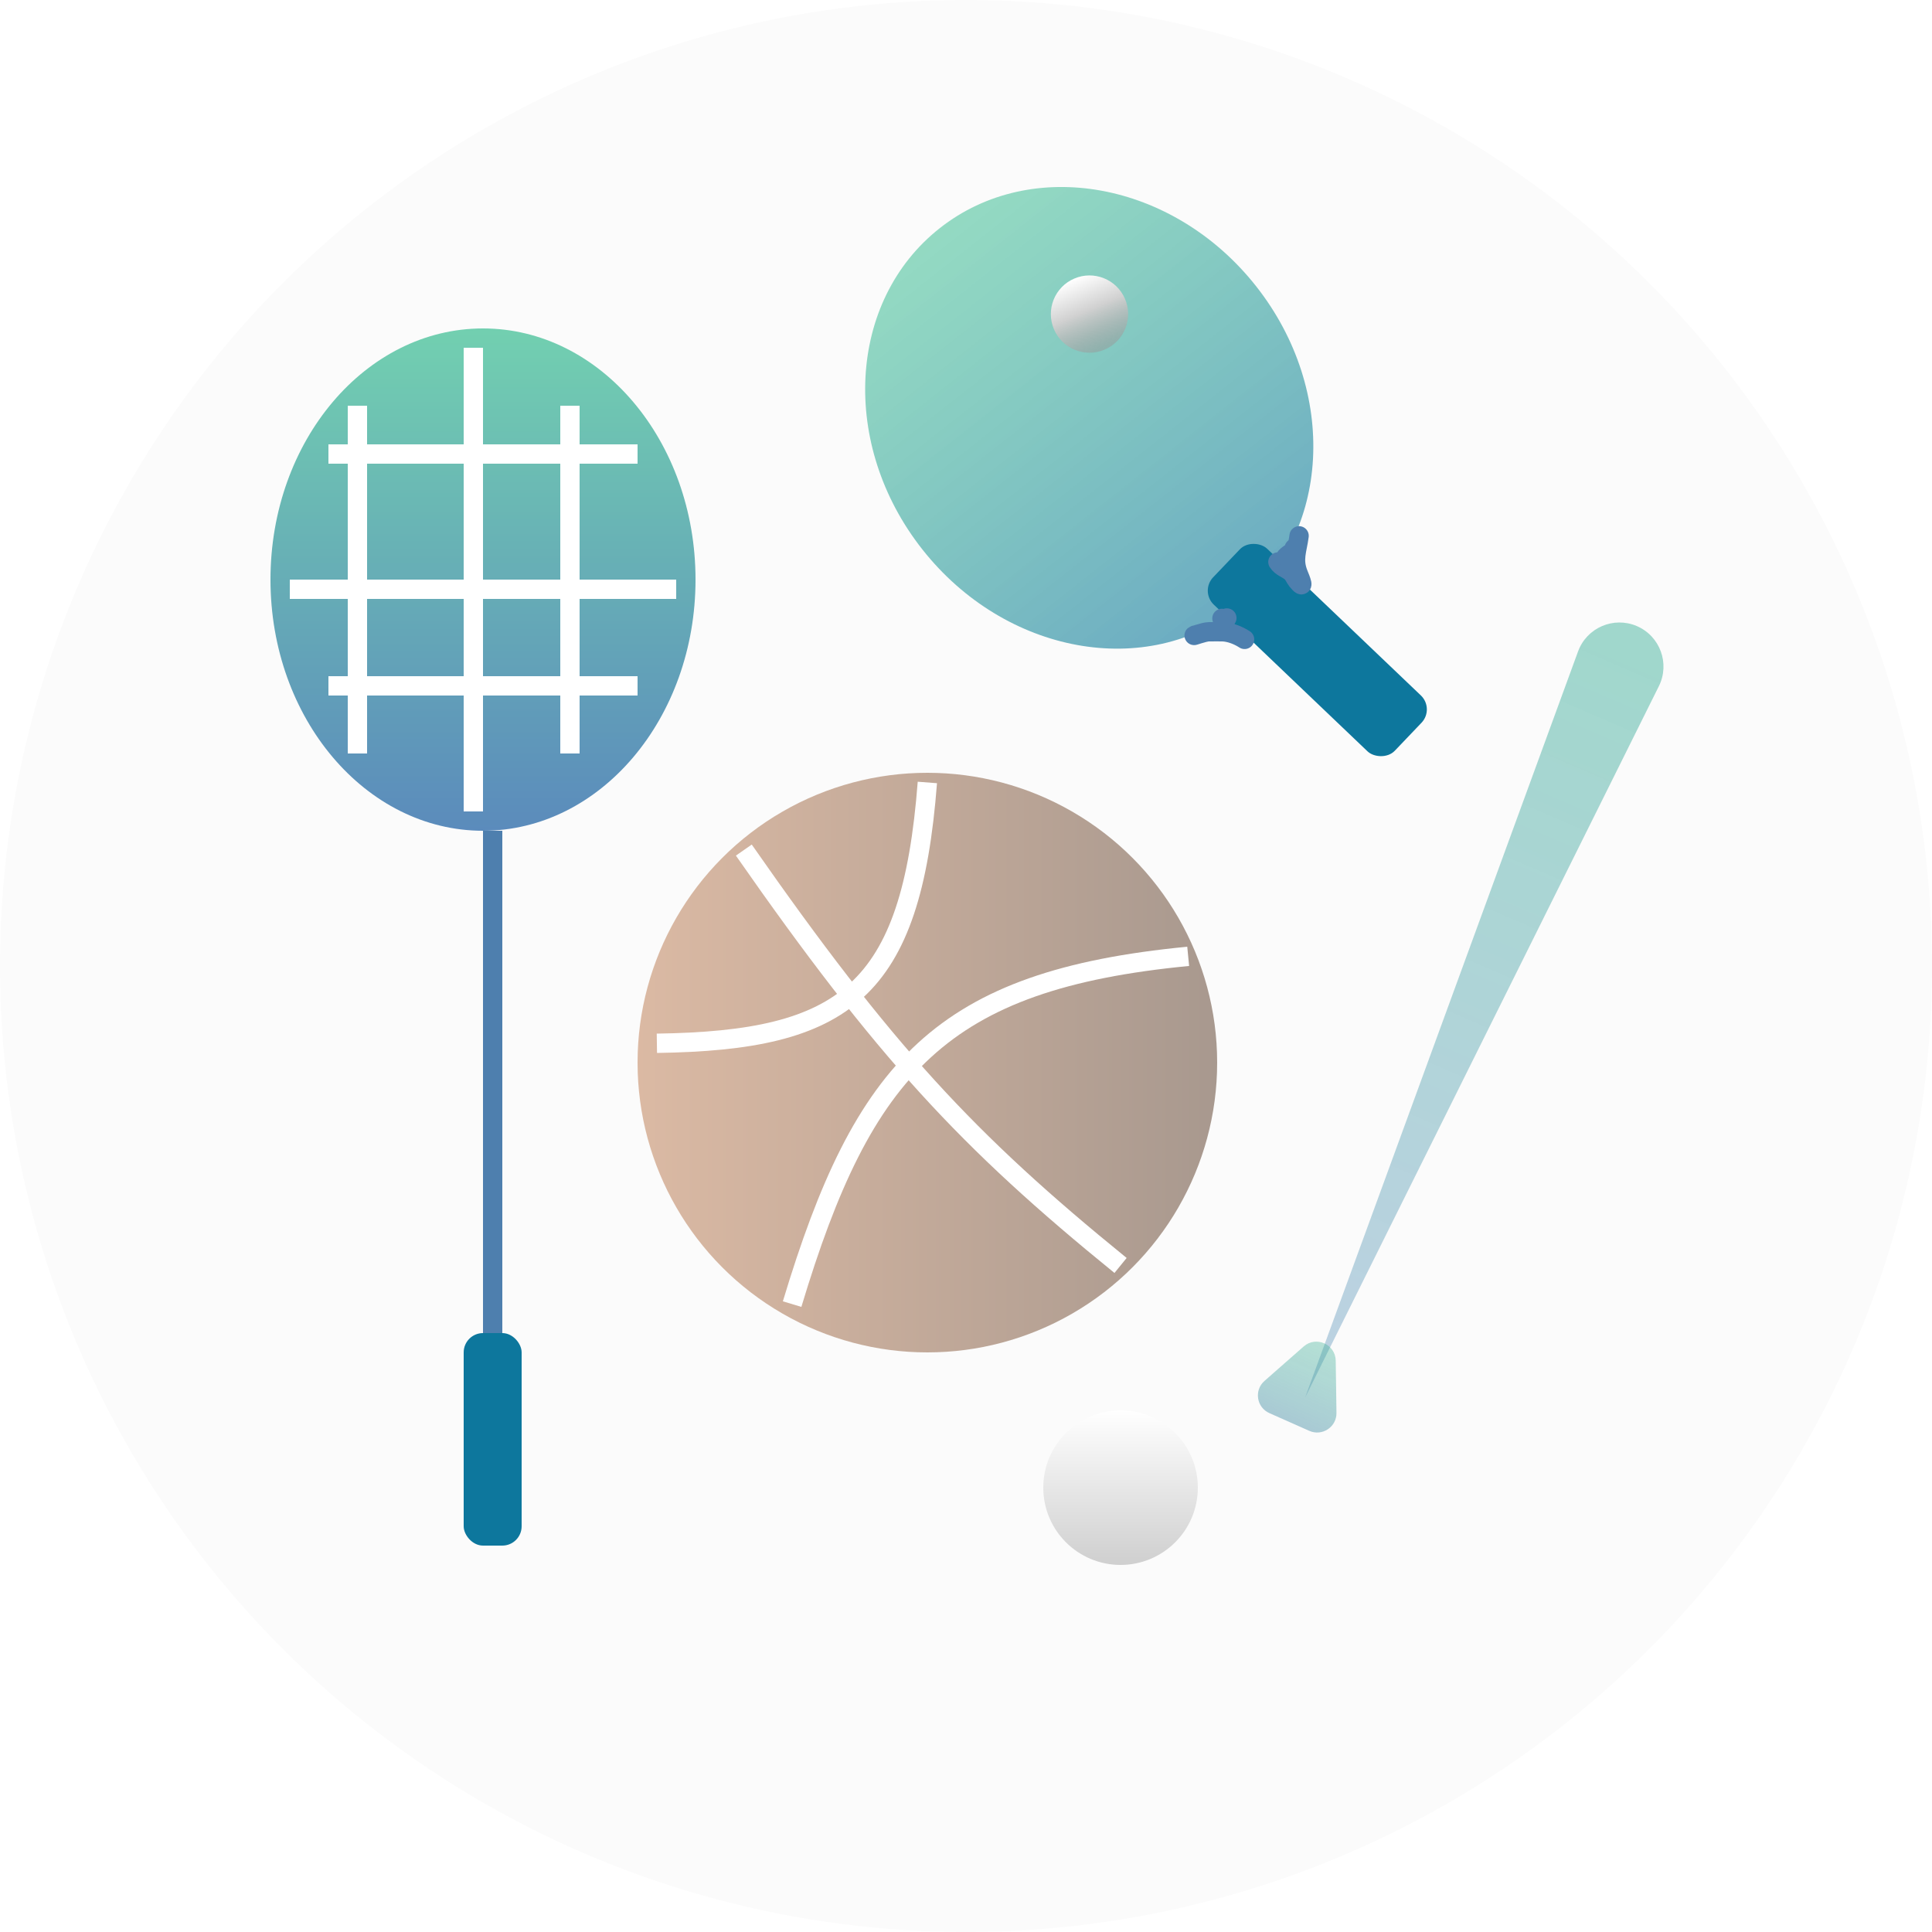 <svg width="100" height="100" viewBox="0 0 100 100" fill="none" xmlns="http://www.w3.org/2000/svg">
<rect x="0" y="0" width="100" height="100" fill="#333333" stroke="none"/>
<g clip-path="url(#clip0_10_306)">
<rect width="100" height="100" fill="white"/>
<circle cx="50" cy="50" r="50" fill="#FBFBFB"/>
<ellipse cx="25" cy="30" rx="11" ry="13" fill="url(#paint0_linear_10_306)" fill-opacity="0.8"/>
<line x1="18.5" y1="21" x2="18.5" y2="39" stroke="white"/>
<line x1="24.5" y1="18" x2="24.5" y2="42" stroke="white"/>
<line x1="29.5" y1="21" x2="29.5" y2="39" stroke="white"/>
<line x1="17" y1="23.5" x2="33" y2="23.5" stroke="white"/>
<line x1="15" y1="30.5" x2="35" y2="30.5" stroke="white"/>
<line x1="17" y1="35.5" x2="33" y2="35.5" stroke="white"/>
<line x1="25.5" y1="75" x2="25.5" y2="43" stroke="#4E7FAE"/>
<rect x="24" y="69" width="3" height="11" rx="1" fill="#0D779D"/>
<ellipse cx="56.379" cy="21.627" rx="11" ry="12.5" transform="rotate(-38.279 56.379 21.627)" fill="url(#paint1_linear_10_306)" fill-opacity="0.6"/>
<rect x="62.101" y="30.605" width="4" height="13" rx="1" transform="rotate(-46.341 62.101 30.605)" fill="#0D779D"/>
<path d="M67.241 27.735C67.144 28.491 66.9 28.953 67.205 29.712C67.324 30.007 67.572 30.591 67.133 30.047C67.025 29.913 66.968 29.734 66.837 29.62C66.596 29.409 66.321 29.365 66.144 29.088" stroke="#4E7FAE" stroke-linecap="round"/>
<path d="M66.985 28.374C66.938 28.609 66.7 28.655 66.559 28.822" stroke="#4E7FAE" stroke-linecap="round"/>
<path d="M61.852 32.871C61.626 32.967 62.323 32.699 62.568 32.701C62.804 32.702 63.042 32.692 63.279 32.7C63.665 32.713 64.09 32.88 64.419 33.094" stroke="#4E7FAE" stroke-linecap="round"/>
<path d="M63.247 32.008C63.323 32.087 63.416 32.008 63.502 31.986" stroke="#4E7FAE" stroke-linecap="round"/>
<circle cx="56.392" cy="16.257" r="2" transform="rotate(-23.21 56.392 16.257)" fill="url(#paint2_linear_10_306)"/>
<circle cx="48" cy="55" r="15" fill="url(#paint3_linear_10_306)" fill-opacity="0.5"/>
<path d="M41 67.5C44.695 55.226 48.729 50.732 61.5 49.5" stroke="white"/>
<path d="M34 54C43.728 53.86 47.166 51.353 48 40.5" stroke="white"/>
<path d="M38.5 44C45.768 54.423 50.063 59.054 58 65.5" stroke="white"/>
<path d="M67.556 72.328L81.68 33.718C82.13 32.489 83.519 31.889 84.722 32.406C85.924 32.923 86.445 34.344 85.863 35.516L67.556 72.328Z" fill="url(#paint4_linear_10_306)" fill-opacity="0.8"/>
<path d="M67.476 69.695C68.117 69.13 69.125 69.578 69.137 70.431L69.175 73.132C69.185 73.861 68.436 74.356 67.769 74.06L65.704 73.143C65.037 72.847 64.901 71.96 65.448 71.478L67.476 69.695Z" fill="url(#paint5_linear_10_306)" fill-opacity="0.5"/>
<circle cx="58" cy="77" r="4" fill="url(#paint6_linear_10_306)"/>
</g>
<defs>
<linearGradient id="paint0_linear_10_306" x1="25" y1="17" x2="25" y2="43" gradientUnits="userSpaceOnUse">
<stop stop-color="#24B685" stop-opacity="0.8"/>
<stop offset="1" stop-color="#004B97" stop-opacity="0.8"/>
</linearGradient>
<linearGradient id="paint1_linear_10_306" x1="56.379" y1="9.127" x2="56.379" y2="34.127" gradientUnits="userSpaceOnUse">
<stop stop-color="#24B685" stop-opacity="0.8"/>
<stop offset="1" stop-color="#0D779D"/>
</linearGradient>
<linearGradient id="paint2_linear_10_306" x1="56.392" y1="14.257" x2="56.392" y2="18.257" gradientUnits="userSpaceOnUse">
<stop stop-color="white"/>
<stop offset="0.447" stop-color="#D1D1D1"/>
<stop offset="0.976" stop-color="#999999" stop-opacity="0.5"/>
</linearGradient>
<linearGradient id="paint3_linear_10_306" x1="33" y1="55" x2="63" y2="55" gradientUnits="userSpaceOnUse">
<stop stop-color="#BC794D"/>
<stop offset="1" stop-color="#563723"/>
</linearGradient>
<linearGradient id="paint4_linear_10_306" x1="90.444" y1="19.099" x2="67.556" y2="72.328" gradientUnits="userSpaceOnUse">
<stop stop-color="#24B685" stop-opacity="0.6"/>
<stop offset="1" stop-color="#6092BD" stop-opacity="0.5"/>
</linearGradient>
<linearGradient id="paint5_linear_10_306" x1="69.106" y1="68.261" x2="65.946" y2="75.382" gradientUnits="userSpaceOnUse">
<stop stop-color="#24B685" stop-opacity="0.6"/>
<stop offset="1" stop-color="#4E7FAE"/>
</linearGradient>
<linearGradient id="paint6_linear_10_306" x1="58" y1="73" x2="58" y2="81" gradientUnits="userSpaceOnUse">
<stop stop-color="white"/>
<stop offset="1" stop-color="#CFCFCF"/>
</linearGradient>
<clipPath id="clip0_10_306">
<rect width="100" height="100" fill="white"/>
</clipPath>
</defs>
</svg>
